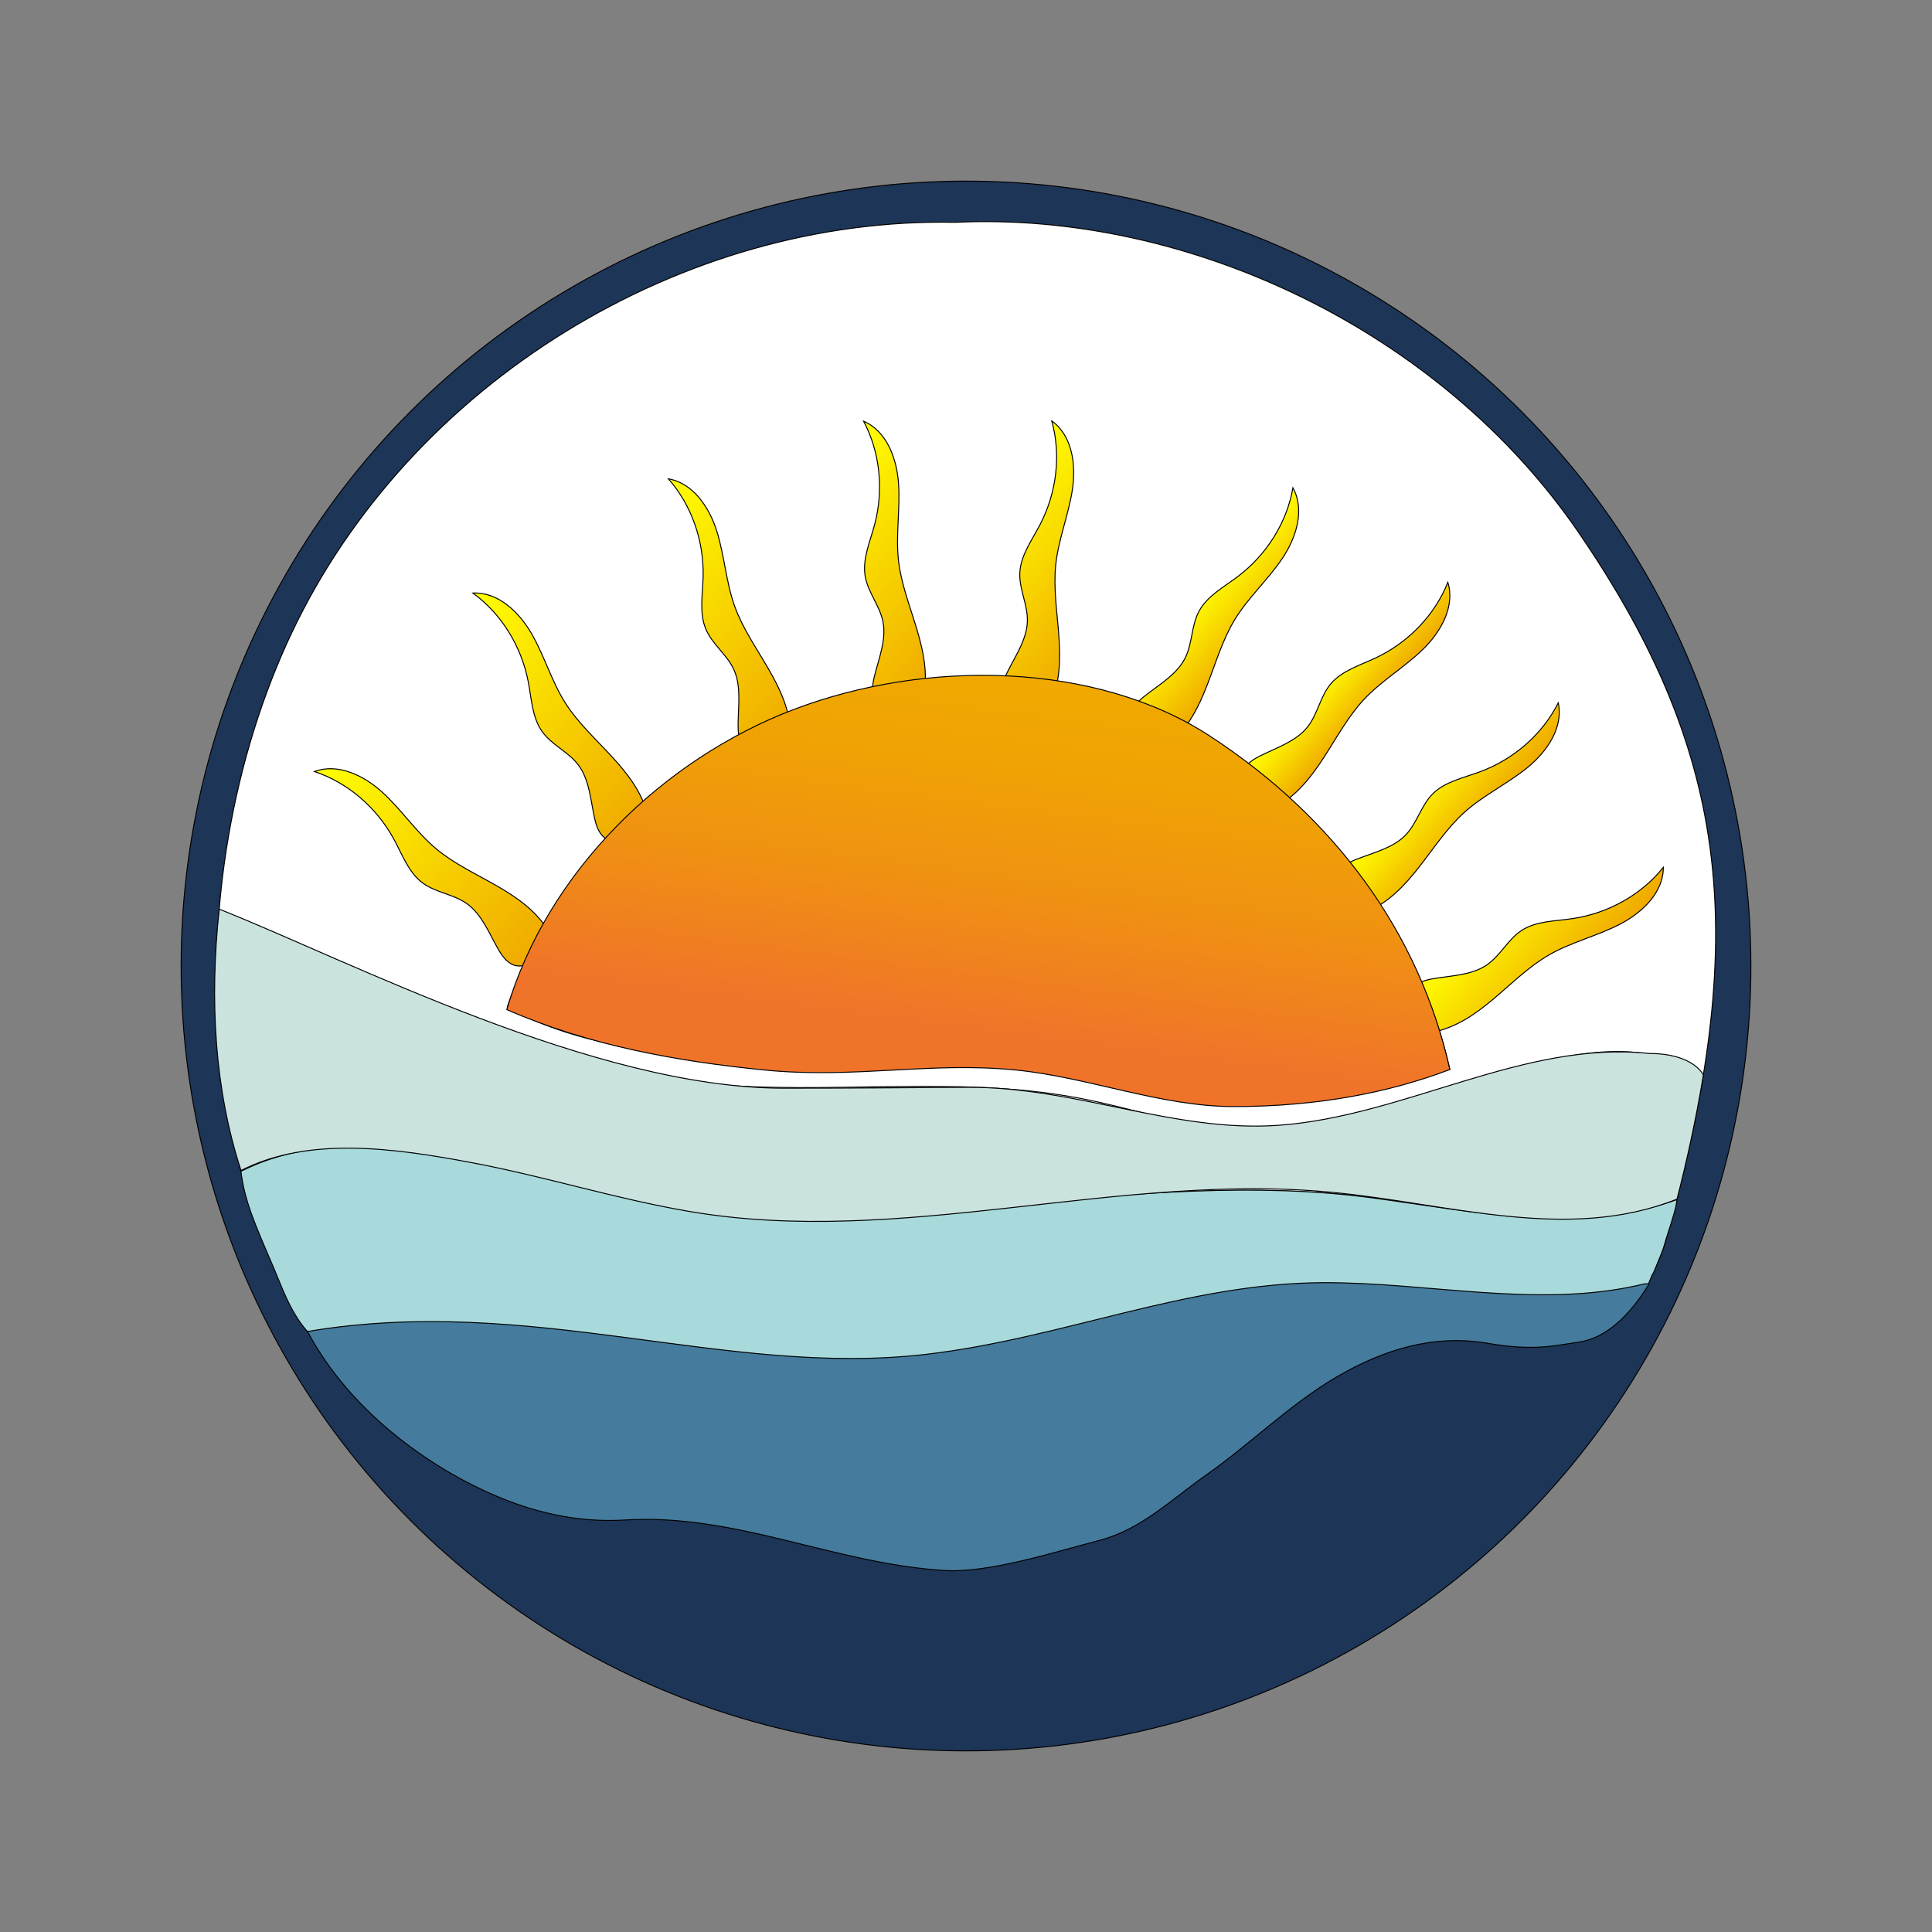 <svg version="1.1" xmlns="http://www.w3.org/2000/svg" xmlns:xlink="http://www.w3.org/1999/xlink" x="0px" y="0px" width="50px"
	 height="50px" viewBox="0 0 2000 2000" style="enable-background:new 0 0 2000 2000;" xml:space="preserve">
<rect x="0" y="0" width="2000" height="2000" fill="#808080" stroke="none"/>
<style type="text/css">
	.st0{fill:#1D3557;stroke:#000000;stroke-miterlimit:10;}
	.st1{fill:#FFFFFF;stroke:#000000;stroke-miterlimit:10;}
	.st2{fill:#A8DADC;stroke:#000000;stroke-miterlimit:10;}
	.st3{fill:#CAE3DF;stroke:#000000;stroke-miterlimit:10;}
	.st4{fill:url(#SVGID_1_);stroke:#000000;stroke-miterlimit:10;}
	.st5{fill:url(#SVGID_2_);stroke:#000000;stroke-miterlimit:10;}
	.st6{fill:url(#SVGID_3_);stroke:#000000;stroke-miterlimit:10;}
	.st7{fill:url(#SVGID_4_);stroke:#000000;stroke-miterlimit:10;}
	.st8{fill:url(#SVGID_5_);stroke:#000000;stroke-miterlimit:10;}
	.st9{fill:url(#SVGID_6_);stroke:#000000;stroke-miterlimit:10;}
	.st10{fill:url(#SVGID_7_);stroke:#000000;stroke-miterlimit:10;}
	.st11{fill:url(#SVGID_8_);stroke:#000000;stroke-miterlimit:10;}
	.st12{fill:url(#SVGID_9_);stroke:#000000;stroke-miterlimit:10;}
	.st13{fill:#457B9D;stroke:#000000;stroke-miterlimit:10;}
	.st14{fill:url(#SVGID_10_);stroke:#000000;stroke-miterlimit:10;}
	.st15{fill:#F0A73A;stroke:#000000;stroke-miterlimit:10;}
</style>
<g id="Layer_1">
	<circle class="st0" cx="1000" cy="1000" r="812.5"/>
	<path class="st1" d="M988.74,230.14C704.35,224.38,424.07,397.7,302.17,654.7S190.72,1286.46,405.75,1475
		c44.1,38.67,85.29,65.97,141.11,83.98c61.33,19.79,127.65,9.34,192.09,9.42c149.88,0.18,308.07,57.03,444.35-5.35
		c108.91-49.85,187.43-170.63,307.03-177.02c52.29-2.79,107.62,17.5,155.51-3.69c41.04-18.16,68.43-60.33,80.27-103.61
		c83.6-305.55,68.22-493.79-92.06-727.72C1490.57,341.59,1229.45,218.71,988.74,230.14z"/>
	<path class="st1" d="M231.87,951.09c158.83,76.42,321.89,154.05,497.36,170.68c128.58,12.18,259.7-8.99,386.65,14.79
		c74.56,13.97,147.47,43.37,223.25,40.03c73.45-3.24,141.51-36.87,210.6-61.98s147.63-41.64,211.82-3.55"/>
	<path class="st1" d="M251.32,1211.37c62.08-28.9,134.17-27.97,201.56-15.78s132.47,34.94,199.66,48.21
		c268.8,53.1,550.1-48.2,819.06,4.07c43.73,8.5,86.82,21.03,131.2,24.89c44.38,3.86,91.38-1.79,128.27-26.77"/>
	<path class="st1" d="M325.38,1378.19c96.76-29.22,200.1-1.44,300,14c135.37,20.93,274.3,18.66,408.92-6.67
		c114.71-21.59,227.69-59.91,344.41-58.81c110.1,1.04,224.28,36.75,327.58-1.37"/>
	<path class="st2" d="M249.41,1212.57c3.84,30.45,13.73,53.06,33.24,98.32c13.4,31.09,27.91,80.74,74.68,89.91
		c26.79,5.25,43.69-9.6,70.73-13.39c207.25-29.05,420.36,48.9,628.92,19.67c108.58-15.22,211.61-62.31,321.01-69.5
		c84.69-5.57,169.54,13.09,254.27,8.14c27.21-1.59,63.85,9.05,74.02-16.24c8.33-20.7-0.02,2.08,13.49-31.51
		c3.16-7.86,3.59-11.38,7.21-22.44c3.66-11.17,9.13-28.39,8.87-33.66c-100.88,36.37-208.53,12.48-314.81-1.78
		c-244.74-32.84-497.04,48.07-740.26,3.24c-71.16-13.11-140.32-35.74-211.58-48.26C397.94,1182.54,316.75,1178.48,249.41,1212.57z"
		/>
	<path class="st3" d="M226.94,941.15c-10.14,94.29-4.85,186.66,22.54,270.56c70.2-35.7,158.72-23.03,236.14-8.65
		s150.01,37.64,227.63,50.96c219.28,37.63,442.9-40.58,664.42-19.84c121.41,11.37,245.14,52.43,358.36,7.13
		c18.58-71.53,27.25-128.55,27.25-128.55s-10.02-22.18-55.93-22.18c-129.71-13.95-253.07,65.06-383.88,74.33
		c-108.35,7.68-209.76-40.07-322.71-39.33c-64.14,0.42-121.57,0.92-189.24,0.92C614.82,1126.5,361.88,994.67,226.94,941.15z"/>
</g>
<g id="Layer_2">
	<linearGradient id="SVGID_1_" gradientUnits="userSpaceOnUse" x1="845.623" y1="729.93" x2="642.461" y2="552.267">
		<stop  offset="0" style="stop-color:#F0A900"/>
		<stop  offset="1" style="stop-color:#FFFF00"/>
	</linearGradient>
	<path class="st4" d="M818.55,760.89c-7.04,6.37-14.31,12.89-23,16.18c-8.69,3.29-19.27,2.64-25.38-4.1
		c-5.38-5.93-6.16-14.95-6.08-23.29c0.19-19.05,3.3-39.23-4.27-56.22c-7.14-16.01-22.75-26.47-29.36-42.74
		c-6.6-16.24-3.12-35.15-2.6-53.08c1.09-37.65-12.03-74.86-35.93-101.95c25.45,4.38,42.36,29.24,50.24,54.62s9.46,52.91,18.54,77.8
		C777.09,673.06,817.54,709.88,818.55,760.89z"/>
	<linearGradient id="SVGID_2_" gradientUnits="userSpaceOnUse" x1="558.894" y1="987.215" x2="333.247" y2="789.888">
		<stop  offset="0" style="stop-color:#F0A900"/>
		<stop  offset="1" style="stop-color:#FFFF00"/>
	</linearGradient>
	<path class="st5" d="M568.2,964.46c-2.89,9.04-5.91,18.33-11.77,25.54c-5.87,7.21-15.34,11.96-24.01,9.2
		c-7.63-2.43-12.83-9.83-16.95-17.09c-9.41-16.57-16.85-35.59-31.92-46.47c-14.21-10.27-32.96-11.47-46.85-22.22
		c-13.86-10.73-20.34-28.83-28.9-44.6c-17.96-33.1-47.98-58.7-82.26-70.13c24.2-8.99,51.32,4.02,70.87,22.01
		c19.56,18,34.75,41,55.1,57.98C488.24,909.31,541.72,920.85,568.2,964.46z"/>
	<linearGradient id="SVGID_3_" gradientUnits="userSpaceOnUse" x1="679.116" y1="837.271" x2="460.992" y2="646.524">
		<stop  offset="0" style="stop-color:#F0A900"/>
		<stop  offset="1" style="stop-color:#FFFF00"/>
	</linearGradient>
	<path class="st6" d="M670.88,845.14c-5.48,7.75-11.16,15.7-18.93,20.8c-7.77,5.11-18.23,6.78-25.66,1.53
		c-6.54-4.61-9.27-13.25-11-21.4c-3.97-18.64-5.33-39.01-16.42-53.93c-10.45-14.07-27.97-20.87-37.97-35.32
		c-9.98-14.41-10.7-33.62-14.1-51.24c-7.14-36.98-28.05-70.44-57.28-91.67c25.79-1.27,47.71,19.31,60.93,42.36
		c13.22,23.06,20.76,49.57,35.05,71.89C611.28,768.44,658.78,795.57,670.88,845.14z"/>
	<linearGradient id="SVGID_4_" gradientUnits="userSpaceOnUse" x1="1002.951" y1="669.242" x2="825.63" y2="514.176">
		<stop  offset="0" style="stop-color:#F0A900"/>
		<stop  offset="1" style="stop-color:#FFFF00"/>
	</linearGradient>
	<path class="st7" d="M955.64,723.34c-8.33,4.56-16.91,9.22-26.13,10.4s-19.35-1.9-23.74-9.88c-3.85-7.01-2.52-15.97-0.51-24.06
		c4.6-18.49,12.31-37.4,8.89-55.67c-3.23-17.23-15.99-31.02-18.65-48.38c-2.65-17.33,5.12-34.91,9.79-52.24
		c9.79-36.37,5.66-75.61-11.31-107.5c23.74,10.16,34.42,38.27,36.2,64.78s-3.07,53.66-0.01,79.98
		C935.69,628.28,966.5,673.49,955.64,723.34z"/>
	<linearGradient id="SVGID_5_" gradientUnits="userSpaceOnUse" x1="1300.84" y1="668.539" x2="1241.111" y2="616.306">
		<stop  offset="0" style="stop-color:#F0A900"/>
		<stop  offset="1" style="stop-color:#FFFF00"/>
	</linearGradient>
	<path class="st8" d="M1210.76,769.69c-9.37-1.51-19.01-3.1-27.02-7.82c-8.01-4.72-14.11-13.38-12.68-22.37
		c1.26-7.9,7.81-14.15,14.37-19.31c14.98-11.78,32.67-21.97,41.18-38.5c8.03-15.58,6.42-34.3,14.98-49.64
		c8.54-15.31,25.47-24.42,39.79-35.24c30.05-22.7,50.88-56.21,57.05-91.81c12.51,22.59,3.69,51.34-11.18,73.37
		s-35.35,40.48-49.1,63.14C1253.35,682.4,1249.93,737,1210.76,769.69z"/>
	<linearGradient id="SVGID_6_" gradientUnits="userSpaceOnUse" x1="1420.187" y1="733.169" x2="1376.086" y2="694.603">
		<stop  offset="0" style="stop-color:#F0A900"/>
		<stop  offset="1" style="stop-color:#FFFF00"/>
	</linearGradient>
	<path class="st9" d="M1319.75,835.85c-8.87-3.39-17.97-6.92-24.85-13.18s-11.09-15.98-7.84-24.48
		c2.85-7.48,10.53-12.26,18.01-15.97c17.07-8.47,36.47-14.84,48.18-29.28c11.04-13.62,13.29-32.27,24.8-45.54
		c11.49-13.24,29.92-18.7,46.15-26.37c34.05-16.09,61.28-44.64,74.6-78.22c7.63,24.67-6.87,51.01-25.93,69.54
		c-19.06,18.52-42.88,32.41-60.96,51.78C1379.26,759.09,1364.76,811.84,1319.75,835.85z"/>
	<linearGradient id="SVGID_7_" gradientUnits="userSpaceOnUse" x1="1637.033" y1="1013.936" x2="1542.577" y2="931.334">
		<stop  offset="0" style="stop-color:#F0A900"/>
		<stop  offset="1" style="stop-color:#FFFF00"/>
	</linearGradient>
	<path class="st10" d="M1482.69,1068.63c-7.5-5.83-15.18-11.85-19.93-19.85c-4.75-7.99-5.95-18.52-0.37-25.71
		c4.9-6.32,13.65-8.66,21.88-10.03c18.8-3.13,39.21-3.56,54.62-13.97c14.53-9.81,22.11-27,36.99-36.33
		c14.85-9.32,34.07-9.17,51.83-11.78c37.26-5.46,71.63-24.84,94.16-53.09c0.11,25.82-21.44,46.8-45.07,58.96
		c-23.63,12.17-50.46,18.51-73.4,31.77C1561.99,1012.55,1532.75,1058.78,1482.69,1068.63z"/>
	<linearGradient id="SVGID_8_" gradientUnits="userSpaceOnUse" x1="1531.385" y1="854.075" x2="1472.663" y2="802.723">
		<stop  offset="0" style="stop-color:#F0A900"/>
		<stop  offset="1" style="stop-color:#FFFF00"/>
	</linearGradient>
	<path class="st11" d="M1414.45,944.13c-8.54-4.15-17.3-8.46-23.61-15.29s-9.65-16.88-5.68-25.07c3.49-7.2,11.56-11.3,19.33-14.34
		c17.74-6.95,37.62-11.6,50.55-24.97c12.19-12.6,16.04-30.99,28.67-43.21c12.6-12.19,31.43-16.03,48.27-22.25
		c35.32-13.06,64.94-39.13,81.13-71.43c5.45,25.24-11.29,50.22-31.89,67.01s-45.53,28.55-65.23,46.28
		C1480.43,872.85,1461.39,924.13,1414.45,944.13z"/>
	<linearGradient id="SVGID_9_" gradientUnits="userSpaceOnUse" x1="1151.278" y1="656.011" x2="1006.708" y2="529.585">
		<stop  offset="0" style="stop-color:#F0A900"/>
		<stop  offset="1" style="stop-color:#FFFF00"/>
	</linearGradient>
	<path class="st12" d="M1086.93,729.6c-9.11,2.66-18.5,5.35-27.76,4.52c-9.26-0.83-18.49-6.03-21.04-14.77
		c-2.25-7.68,0.98-16.14,4.7-23.6c8.49-17.06,20.09-33.86,20.7-52.44c0.57-17.52-8.91-33.74-7.76-51.27
		c1.15-17.49,12.54-32.98,20.84-48.89c17.41-33.39,21.86-72.6,12.18-107.4c20.98,15.05,25.35,44.8,21.35,71.07
		s-14.58,51.73-17.28,78.09C1087.97,632.47,1108.29,683.27,1086.93,729.6z"/>
	<path class="st1" d="M525.09,1042.43c49.04-138.13,161.13-252.45,298.26-304.21s296.81-40,424.88,31.29
		s222.21,200.79,252.61,337.66c-69.12,10.65-155.88,41.05-235.31,31.67c-75.43-8.9-150.23-45.23-226.1-41.67
		c-86.08,4.04-172.03-6.97-259.75-5.67S600.7,1084.59,525.09,1042.43z"/>
	<path class="st13" d="M1705.92,1331.13c2.62-4.18-6.31-1.42-11.13-0.35c-104.4,23.24-216.52-3.2-323.81-2.98
		c-142.73,0.29-271.15,57.92-412.95,74.26c-207.49,23.9-407.6-62.67-639.73-23.72c45.49,85.58,132.58,145.95,205.52,174.5
		c41.97,16.43,83.46,23.1,123,20.66c114.74-7.06,215.47,44.87,330.19,52.23c47.02,3.02,114.98-19.28,160.62-31
		c43.47-11.16,74.48-42.12,111.19-67.93c46.16-32.45,86.68-73.27,135.42-101.69c48.74-28.42,100.51-44.09,156.11-34.49
		c47.98,8.28,69.41,2.22,93.59-1.19C1663.04,1385.33,1686.98,1361.32,1705.92,1331.13z"/>
	<linearGradient id="SVGID_10_" gradientUnits="userSpaceOnUse" x1="1013.638" y1="1069.371" x2="1061.227" y2="709.392">
		<stop  offset="0" style="stop-color:#F0732A"/>
		<stop  offset="0.4" style="stop-color:#F09013"/>
		<stop  offset="0.75" style="stop-color:#F0A205"/>
		<stop  offset="1" style="stop-color:#F0A900"/>
	</linearGradient>
	<path class="st14" d="M524.63,1045.13c85.67,37.48,177.4,53.69,267.04,62.56c93.37,9.23,170.45-8.86,260.09,0
		c74.95,7.41,149.99,37.82,225.31,37.82c87.56,0,161.78-14.72,223.78-38.35c-31.58-141.78-119.03-260.57-247.99-344.94
		c-118.82-77.74-294.84-79.53-430.64-27.96S566.45,902.39,524.63,1045.13z"/>
</g>
</svg>
